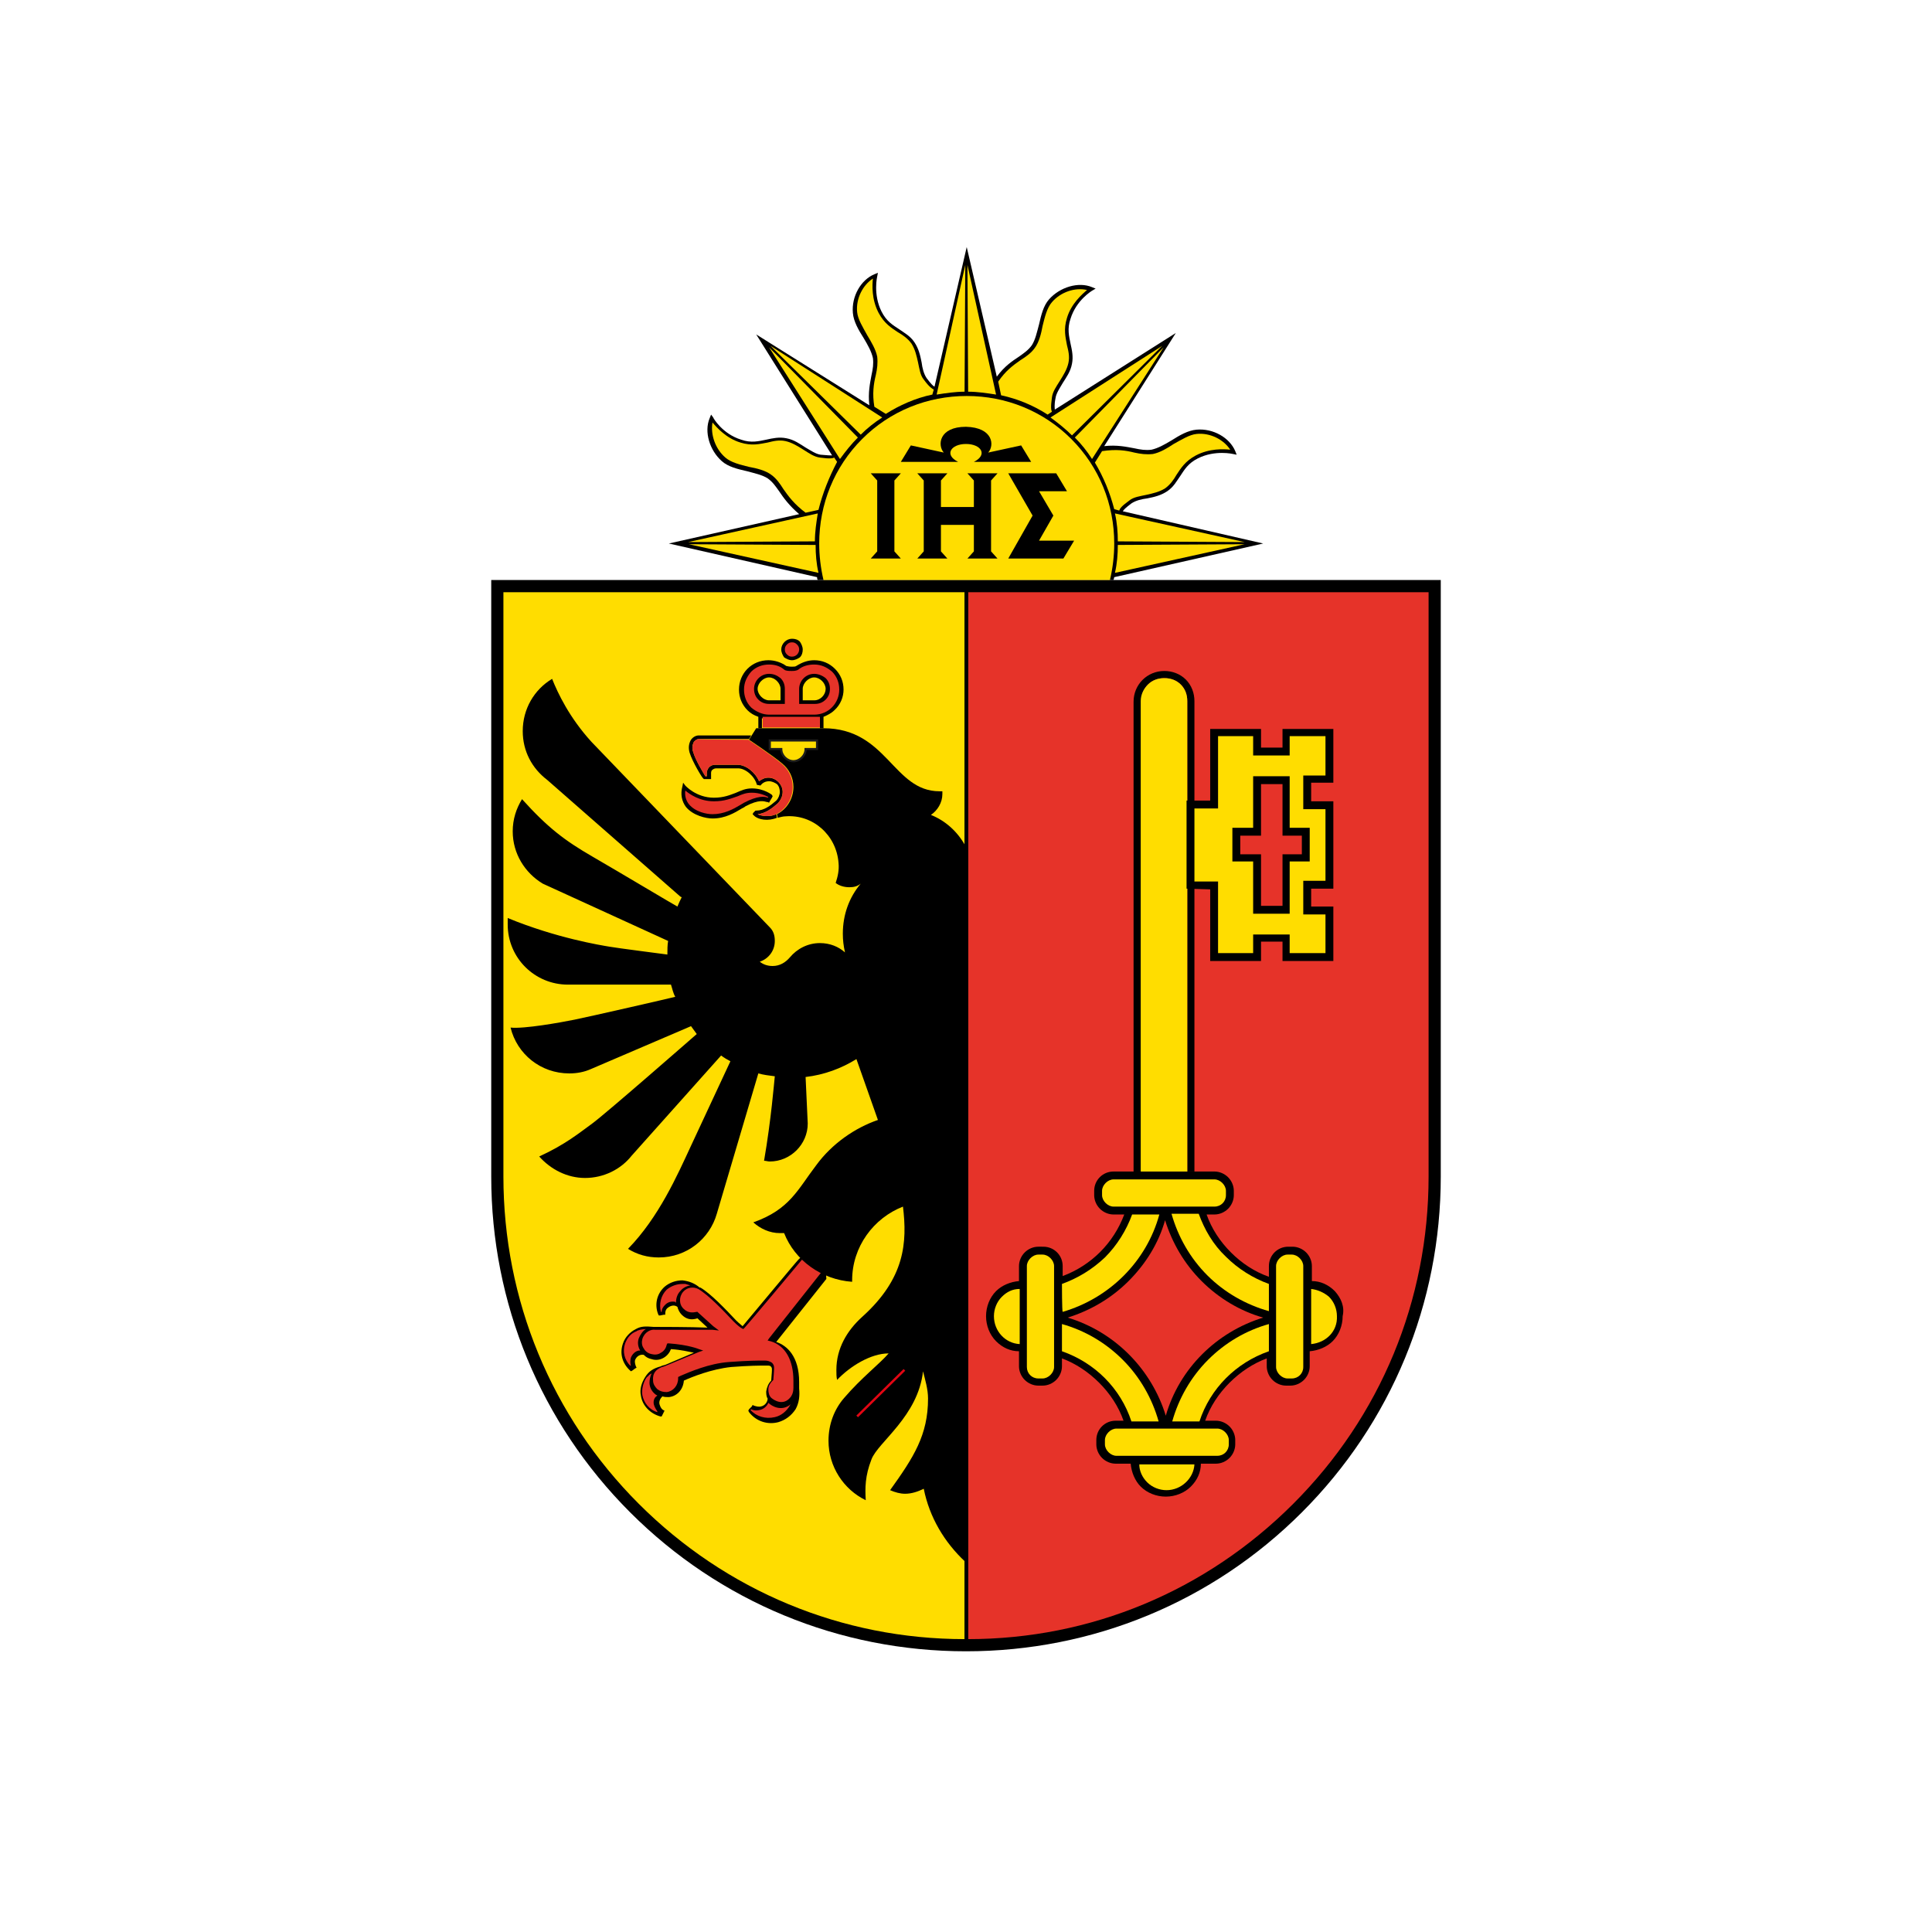 <?xml version="1.0" ?>
<svg xmlns="http://www.w3.org/2000/svg" baseProfile="tiny-ps" viewBox="0 0 269.8 269.8" xml:space="preserve">
	<rect id="fond" y="0" fill="#FFFFFF" width="269.8" height="269.8"/>
	<g id="ecusson">
		<path d="M156.8,71.4c0.1-0.2,0.4-0.5,1.2-1.1c0.6-0.4,1.4-0.6,2.2-0.7c1-0.2,1.9-0.4,2.8-1c0.9-0.6,1.3-1.4,1.8-2.1   c0.6-0.9,1.1-1.8,2.5-2.5c2.4-1.2,4.9-0.6,4.9-0.6l0.5,0.1l-0.2-0.5c-0.8-1.9-3.1-3.2-5.4-3c-1.2,0.1-2.4,0.8-3.5,1.5   c-1,0.6-1.9,1.1-2.8,1.3c-0.8,0.1-1.5,0-2.4-0.2c-1.1-0.2-2.4-0.5-4.2-0.3l10-15.8l-16.9,10.7c0-0.2-0.1-0.6,0.1-1.6   c0.1-0.7,0.6-1.4,1-2.1c0.5-0.8,1.1-1.6,1.3-2.7c0.2-1,0-1.9-0.2-2.8c-0.2-1-0.5-2.1,0-3.5c0.8-2.6,3-3.9,3-3.9l0.5-0.3l-0.5-0.2   c-1.9-0.8-4.5,0-6,1.7c-0.8,0.9-1.1,2.2-1.4,3.5c-0.3,1.1-0.5,2.1-1,2.9c-0.5,0.7-1.1,1.1-1.8,1.6c-0.9,0.6-2,1.3-3.1,2.8L135,34.5   L130.5,54c-0.2-0.1-0.5-0.4-1.1-1.2c-0.4-0.6-0.6-1.4-0.7-2.2c-0.2-1-0.4-1.9-1-2.8c-0.6-0.9-1.4-1.3-2.1-1.8   c-0.9-0.6-1.8-1.1-2.5-2.5c-1.2-2.4-0.6-4.9-0.6-4.9l0.1-0.5l-0.5,0.2c-1.9,0.8-3.2,3.1-3,5.4c0.1,1.2,0.8,2.4,1.5,3.5   c0.6,1,1.1,1.9,1.3,2.8c0.1,0.8,0,1.5-0.2,2.4c-0.2,1.1-0.5,2.4-0.3,4.2l-15.8-9.9l10.6,16.9c-0.2,0-0.6,0-1.6-0.1   c-0.7-0.1-1.4-0.6-2.1-1c-0.8-0.5-1.6-1.1-2.7-1.3c-1-0.2-1.9,0-2.8,0.2c-1,0.2-2.1,0.5-3.5,0c-2.6-0.8-3.9-3-3.9-3.1l-0.3-0.4   l-0.2,0.5c-0.8,1.9,0,4.5,1.7,6c0.9,0.8,2.2,1.1,3.5,1.4c1.1,0.3,2.1,0.5,2.9,1c0.7,0.5,1.1,1.1,1.6,1.8c0.6,0.9,1.4,2,2.8,3.2   l-18.2,4.1l20.7,4.7c0,0.3,0.1,0.4,0.1,0.4h0.7H155h0.5c0,0,0.1-0.3,0.1-0.4l20.8-4.7L156.8,71.4z"/>
		<path d="M68.6,81v83.3c0,17.7,6.9,34.4,19.4,46.9s29.2,19.4,46.9,19.4s34.4-6.9,46.9-19.4s19.4-29.2,19.4-46.9V81H68.6z"/>
		<path fill="#FFDD00" d="M70.3,164.3V82.7h64.4v146.2c-17.1,0-33.3-6.7-45.5-18.9C77,197.8,70.3,181.5,70.3,164.3z"/>
		<path fill="#E63329" d="M199.5,164.3c0,17.3-6.7,33.5-18.9,45.7s-28.3,18.9-45.4,18.9V82.7h64.3L199.5,164.3L199.5,164.3z"/>
		<path d="M166.8,163.6V97.9c0-1.1-0.4-2.2-1.2-3s-1.9-1.2-3-1.2c-2.4,0-4.3,1.9-4.3,4.3v65.7h1.1V97.9c0-0.9,0.3-1.7,0.9-2.3   c0.6-0.6,1.4-0.9,2.3-0.9s1.7,0.3,2.3,0.9s0.9,1.4,0.9,2.3v65.7H166.8L166.8,163.6z"/>
		<path d="M107.8,111c0,0-1.1-0.9-2.8-0.9c-0.9,0-1.5,0.3-2.2,0.6c-0.8,0.3-1.7,0.7-3.1,0.7c-2.5,0-4-1.7-4-1.7l-0.3-0.4l-0.1,0.5   c-0.3,1.1-0.1,2.1,0.5,2.9c1,1.2,2.8,1.6,3.7,1.6c1.8,0,3.1-0.8,4.1-1.4c0.2-0.1,0.4-0.2,0.5-0.3c1.9-1,2.6-0.7,3-0.6h0.1l0.2,0.1   l0.1-0.2l0.3-0.5l0.1-0.2L107.8,111z"/>
		<path d="M110.6,92.2c0.4,0,0.8-0.2,1.1-0.4c0.3-0.3,0.4-0.7,0.4-1.1s-0.2-0.8-0.4-1.1c-0.3-0.3-0.7-0.4-1.1-0.4   c-0.8,0-1.5,0.7-1.5,1.5c0,0.4,0.2,0.8,0.4,1.1C109.8,92,110.2,92.2,110.6,92.2z"/>
		<path d="M186.4,180.3c-0.9-0.9-2-1.4-3.2-1.4v-2.1c0-0.7-0.3-1.4-0.8-1.9s-1.2-0.8-1.9-0.8h-0.6c-1.5,0-2.7,1.2-2.7,2.7v1.5   c-2-0.7-3.8-1.9-5.3-3.4s-2.7-3.3-3.4-5.3h1.1c0.7,0,1.4-0.3,1.9-0.8s0.8-1.2,0.8-1.9v-0.6c0-0.7-0.3-1.4-0.8-1.9s-1.2-0.8-1.9-0.8   h-14.1c-1.5,0-2.7,1.2-2.7,2.7v0.6c0,0.7,0.3,1.4,0.8,1.9s1.2,0.8,1.9,0.8h1.5c-1.5,4-4.6,7.1-8.6,8.6v-1.4c0-1.5-1.2-2.7-2.7-2.7   H145c-0.7,0-1.4,0.3-1.9,0.8s-0.8,1.2-0.8,1.9v2.1c-1.2,0.1-2.4,0.6-3.2,1.4c-0.9,0.9-1.4,2.2-1.4,3.5s0.5,2.6,1.4,3.5   s2,1.4,3.2,1.4v2.1c0,0.7,0.3,1.4,0.8,1.9s1.2,0.8,1.9,0.8h0.6c0.7,0,1.4-0.3,1.9-0.8s0.8-1.2,0.8-1.9v-1.1   c1.9,0.7,3.7,1.9,5.2,3.4s2.7,3.3,3.4,5.3h-1.1c-1.5,0-2.7,1.2-2.7,2.7v0.6c0,0.7,0.3,1.4,0.8,1.9s1.2,0.8,1.9,0.8h2.1   c0.1,1.2,0.6,2.4,1.4,3.2c0.9,0.9,2.2,1.4,3.5,1.4s2.6-0.5,3.5-1.4s1.4-2,1.4-3.2h2.1c0.7,0,1.4-0.3,1.9-0.8s0.8-1.2,0.8-1.9v-0.6   c0-0.7-0.3-1.4-0.8-1.9s-1.2-0.8-1.9-0.8h-1.5c0.7-2,1.9-3.8,3.4-5.3s3.3-2.7,5.2-3.4v1.1c0,0.7,0.3,1.4,0.8,1.9s1.2,0.8,1.9,0.8   h0.6c0.7,0,1.4-0.3,1.9-0.8s0.8-1.2,0.8-1.9v-2.1c1.2-0.1,2.4-0.6,3.2-1.4c0.9-0.9,1.4-2.2,1.4-3.5   C187.8,182.5,187.3,181.3,186.4,180.3z"/>
		<path fill="#FFDD00" d="M162.9,208.1c-1,0-2-0.4-2.7-1.1c-0.7-0.7-1.1-1.6-1.1-2.5h7.7C166.7,206.4,165,208.1,162.9,208.1z"/>
		<path fill="#FFDD00" d="M142.4,187.7c-2-0.1-3.6-1.8-3.6-3.9c0-1,0.4-2,1.1-2.7c0.7-0.7,1.5-1.1,2.5-1.1V187.7z"/>
		<path fill="#FFDD00" d="M148.3,179.3c2.2-0.8,4.2-2,6-3.7c1.7-1.7,3-3.8,3.8-6h3.8c-1.8,6.6-7,11.7-13.5,13.6   C148.3,183.1,148.3,179.3,148.3,179.3z"/>
		<path fill="#E63329" d="M162.7,170.4c1,3.2,2.7,6.1,5.1,8.5c2.4,2.4,5.4,4.2,8.6,5.1c-6.5,2-11.7,7.1-13.6,13.7   c-2-6.5-7.1-11.7-13.7-13.7c3.2-1,6.1-2.7,8.5-5.1C160,176.5,161.8,173.6,162.7,170.4z"/>
		<path fill="#FFDD00" d="M148.3,188.7v-3.8c3.2,0.9,6.1,2.6,8.5,5s4.1,5.4,5,8.6H158C156.5,193.9,152.9,190.3,148.3,188.7z"/>
		<path fill="#FFDD00" d="M177.2,188.7c-4.6,1.6-8.2,5.2-9.7,9.8h-3.8c0.9-3.2,2.6-6.2,5-8.6c2.4-2.4,5.3-4.1,8.5-5V188.7   L177.2,188.7z"/>
		<path fill="#FFDD00" d="M177.2,183.1c-3.2-0.9-6.2-2.6-8.6-5c-2.4-2.4-4.1-5.4-5-8.6h3.8c0.8,2.2,2,4.3,3.8,6c1.7,1.7,3.8,3,6,3.8   V183.1z"/>
		<path fill="#FFDD00" d="M159.3,163.6V97.9c0-0.9,0.4-1.7,1-2.3c0.6-0.6,1.4-0.9,2.3-0.9s1.7,0.3,2.3,0.9s0.9,1.4,0.9,2.3v65.7   H159.3L159.3,163.6z"/>
		<path fill="#FFDD00" d="M179.8,192.5c-0.4,0-0.8-0.2-1.1-0.5s-0.5-0.7-0.5-1.1v-14.1c0-0.4,0.2-0.8,0.5-1.1s0.7-0.5,1.1-0.5h0.6   c0.4,0,0.8,0.2,1.1,0.5s0.5,0.7,0.5,1.1v14.1c0,0.9-0.7,1.6-1.6,1.6H179.8L179.8,192.5z"/>
		<path fill="#FFDD00" d="M183.1,187.7V180c0.9,0.1,1.8,0.5,2.5,1.1c0.7,0.7,1.1,1.7,1.1,2.7C186.8,185.9,185.2,187.5,183.1,187.7z"/>
		<path fill="#FFDD00" d="M145,192.5c-0.9,0-1.6-0.7-1.6-1.6v-14.1c0-0.4,0.2-0.8,0.5-1.1s0.7-0.5,1.1-0.5h0.6c0.4,0,0.8,0.2,1.1,0.5   s0.5,0.7,0.5,1.1v14.1c0,0.4-0.2,0.8-0.5,1.1s-0.7,0.5-1.1,0.5H145L145,192.5z"/>
		<path fill="#FFDD00" d="M171.2,166.9c0,0.9-0.7,1.6-1.6,1.6h-14.1c-0.4,0-0.8-0.2-1.1-0.5s-0.5-0.7-0.5-1.1v-0.6   c0-0.4,0.2-0.8,0.5-1.1s0.7-0.5,1.1-0.5h14.1c0.4,0,0.8,0.2,1.1,0.5s0.5,0.7,0.5,1.1V166.9L171.2,166.9z"/>
		<path fill="#FFDD00" d="M154.3,201.1c0-0.4,0.2-0.8,0.5-1.1s0.7-0.5,1.1-0.5H170c0.4,0,0.8,0.2,1.1,0.5s0.5,0.7,0.5,1.1v0.6   c0,0.9-0.7,1.6-1.6,1.6h-14.1c-0.4,0-0.8-0.2-1.1-0.5s-0.5-0.7-0.5-1.1L154.3,201.1L154.3,201.1z"/>
		<path fill="#E63329" d="M103.9,112.1c-0.2,0.1-0.3,0.2-0.5,0.3c-1,0.6-2.3,1.3-3.9,1.3c-0.8,0-2.4-0.3-3.3-1.4   c-0.4-0.5-0.6-1.2-0.5-1.9c0.6,0.5,2,1.5,4,1.5c1.5,0,2.4-0.4,3.3-0.7c0.7-0.3,1.2-0.5,2-0.5c1.1,0,1.9,0.4,2.3,0.6l-0.1,0.1   C106.8,111.2,105.8,111.1,103.9,112.1z"/>
		<path fill="#E63329" d="M109.6,90.7c0-0.3,0.1-0.5,0.3-0.7c0.2-0.2,0.4-0.3,0.7-0.3s0.5,0.1,0.7,0.3c0.2,0.2,0.3,0.4,0.3,0.7   c0,0.5-0.4,1-1,1c-0.3,0-0.5-0.1-0.7-0.3C109.7,91.2,109.6,91,109.6,90.7z"/>
		<path d="M117.8,96.3c0-1.1-0.4-2.1-1.2-2.9c-0.8-0.8-1.8-1.2-2.9-1.2c-0.9,0-1.7,0.3-2.5,0.8c-0.1,0.1-0.4,0.1-0.6,0.1h-0.1   c-0.4,0-0.6-0.1-0.7-0.1c-0.7-0.5-1.6-0.8-2.5-0.8c-2.3,0-4.1,1.8-4.1,4.1c0,1.1,0.4,2.1,1.2,2.9c0.4,0.4,0.9,0.7,1.5,0.9v1.6h0.5   v-1.4c0.3,0.1,0.6,0.1,0.9,0.1h6.3c0.3,0,0.6,0,0.9-0.1v1.4h0.5v-1.6c0.5-0.2,1.1-0.5,1.5-0.9C117.4,98.4,117.8,97.3,117.8,96.3z"/>
		<path fill="#E63329" d="M113.7,99.8h-6.3c-0.9,0-1.8-0.4-2.5-1c-0.7-0.7-1-1.6-1-2.5c0-1,0.4-1.8,1-2.5c0.7-0.7,1.6-1,2.5-1   c0.8,0,1.5,0.2,2.1,0.7c0.2,0.2,0.7,0.2,1,0.2h0.1c0.2,0,0.6,0,0.9-0.2c0.6-0.5,1.4-0.7,2.2-0.7c1,0,1.8,0.4,2.5,1   c0.7,0.7,1,1.6,1,2.5C117.2,98.2,115.7,99.8,113.7,99.8z"/>
		<path d="M107.4,94.1c-1.2,0-2.1,1-2.1,2.1c0,0.6,0.2,1.1,0.6,1.5s0.9,0.6,1.5,0.6h1.9h0.3V98v-1.8c0-0.6-0.2-1.1-0.6-1.5   C108.5,94.3,108,94.1,107.4,94.1z"/>
		<path d="M113.7,94.1c-1.2,0-2.1,1-2.1,2.1V98v0.3h0.3h1.9c0.6,0,1.1-0.2,1.5-0.6s0.6-0.9,0.6-1.5s-0.2-1.1-0.6-1.5   C114.8,94.3,114.2,94.1,113.7,94.1z"/>
		<path fill="#FFDD00" d="M109,97.8c-0.5,0-1.6,0-1.6,0c-0.4,0-0.8-0.2-1.1-0.5c-0.3-0.3-0.5-0.7-0.5-1.1s0.2-0.8,0.5-1.1   c0.3-0.3,0.7-0.5,1.1-0.5s0.8,0.2,1.1,0.5c0.3,0.3,0.5,0.7,0.5,1.1V97.8z"/>
		<path fill="#FFDD00" d="M113.7,97.8c0,0-1.1,0-1.6,0v-1.6c0-0.4,0.2-0.8,0.5-1.1c0.3-0.3,0.7-0.5,1.1-0.5s0.8,0.2,1.1,0.5   c0.3,0.3,0.5,0.7,0.5,1.1C115.3,97,114.6,97.8,113.7,97.8z"/>
		<path fill="#FFDD00" d="M173.8,75.7l-17.7-0.1c0-1.3-0.1-2.6-0.4-3.9L173.8,75.7z"/>
		<path fill="#FFDD00" d="M152.5,64.1c-0.7-1.1-1.5-2.1-2.4-3l12.4-12.6L152.5,64.1z"/>
		<path fill="#FFDD00" d="M162.3,48.3l-12.6,12.5c-0.9-0.9-1.9-1.7-3-2.5L162.3,48.3z"/>
		<path fill="#FFDD00" d="M142.5,50.3c0.8-0.5,1.5-1,2-1.7c0.6-0.8,0.9-2,1.1-3.1c0.3-1.2,0.6-2.5,1.3-3.3c1.2-1.4,3.2-2.1,4.9-1.7   c-0.7,0.6-2.2,1.9-2.8,3.9c-0.5,1.6-0.2,2.7,0,3.8c0.2,0.8,0.4,1.6,0.2,2.5s-0.7,1.7-1.2,2.5s-1,1.5-1.1,2.3c-0.2,1.4-0.1,1.8,0,2   l-0.6,0.4c-2-1.3-4.2-2.2-6.5-2.7l-0.4-1.9C140.4,51.8,141.5,51,142.5,50.3z"/>
		<path fill="#FFDD00" d="M139.1,55.1c-1.3-0.2-2.6-0.4-3.9-0.4L135.1,37L139.1,55.1z"/>
		<path fill="#FFDD00" d="M134.8,37l-0.1,17.7c-1.3,0-2.6,0.2-3.9,0.4L134.8,37z"/>
		<path fill="#FFDD00" d="M122.3,52.4c0.2-0.9,0.3-1.7,0.2-2.6c-0.2-1-0.8-2-1.4-3c-0.6-1.1-1.3-2.2-1.4-3.2   c-0.2-1.9,0.8-3.8,2.2-4.7c-0.1,0.9-0.2,2.9,0.8,4.8c0.8,1.5,1.8,2.1,2.7,2.7c0.7,0.4,1.4,0.9,1.9,1.6c0.5,0.8,0.7,1.7,0.9,2.6   c0.2,0.9,0.3,1.8,0.8,2.4c0.8,1.1,1.2,1.3,1.4,1.4l-0.2,0.7c-2.4,0.5-4.6,1.5-6.5,2.7l-1.6-1C121.8,55,122,53.6,122.3,52.4z"/>
		<path fill="#FFDD00" d="M123.2,58.3c-1.1,0.7-2.1,1.5-3,2.4l-12.6-12.4L123.2,58.3z"/>
		<path fill="#FFDD00" d="M107.4,48.5l12.4,12.6c-0.9,0.9-1.7,1.9-2.5,3L107.4,48.5z"/>
		<path fill="#FFDD00" d="M114.2,71.7c-0.2,1.3-0.4,2.5-0.4,3.9l-17.7,0.1L114.2,71.7z"/>
		<path fill="#FFDD00" d="M96.2,76l17.7,0.1c0,1.3,0.1,2.6,0.4,3.9L96.2,76z"/>
		<path fill="#FFDD00" d="M114.3,71.2l-1.8,0.4c-1.6-1.2-2.4-2.3-3.1-3.3c-0.5-0.8-1-1.5-1.7-2c-0.8-0.6-2-0.9-3.1-1.1   c-1.2-0.3-2.5-0.6-3.3-1.3c-1.4-1.2-2.1-3.2-1.8-4.9c0.6,0.7,1.9,2.2,3.9,2.8c1.6,0.5,2.7,0.2,3.8,0c0.8-0.2,1.6-0.4,2.5-0.2   s1.7,0.7,2.5,1.2s1.5,1,2.3,1.1c1.4,0.2,1.8,0.1,2,0l0.4,0.6C115.8,66.6,114.9,68.8,114.3,71.2z"/>
		<path fill="#FFDD00" d="M115,81c-0.4-1.7-0.6-3.4-0.6-5.1c0-5.5,2.1-10.7,6-14.6s9.1-6,14.6-6s10.7,2.1,14.6,6   c3.9,3.9,6,9.1,6,14.6c0,1.7-0.2,3.4-0.6,5.1H115z"/>
		<path fill="#FFDD00" d="M152.9,64.6l1-1.6c2-0.3,3.3-0.1,4.5,0.2c0.9,0.2,1.7,0.3,2.6,0.2c1-0.2,2-0.8,2.9-1.4   c1.1-0.6,2.2-1.3,3.2-1.4c1.9-0.2,3.8,0.8,4.7,2.2c-0.9-0.1-2.9-0.2-4.8,0.8c-1.5,0.8-2.1,1.8-2.7,2.7c-0.4,0.7-0.9,1.4-1.6,1.9   c-0.8,0.5-1.7,0.7-2.6,0.9c-0.9,0.2-1.8,0.3-2.4,0.8c-1.1,0.8-1.3,1.1-1.4,1.4l-0.7-0.2C155,68.8,154.1,66.6,152.9,64.6z"/>
		<path fill="#FFDD00" d="M155.7,80c0.3-1.3,0.4-2.6,0.4-3.9l17.7-0.1L155.7,80z"/>
		<path d="M136,64.5h8l-1.4-2.3l-4.6,1c0.9-1,0.7-3.5-3.1-3.6l0,0l0,0l0,0l0,0c-3.8,0-4,2.6-3.1,3.6l-4.6-1l-1.4,2.3h8   c-2-1-1-2.5,1.1-2.5S138,63.5,136,64.5z"/>
		<path d="M114.5,175.8c-1.3-1-2.5-0.5-3,0.1c-0.4,0.4-6.7,8-7.8,9.3c-0.2-0.2-0.5-0.4-0.9-0.8c-1.4-1.5-3.6-3.8-5-4.6h-0.1   c-0.7-0.6-1.5-0.9-2.4-1c-0.9,0-1.8,0.3-2.5,0.9c-1.1,1-1.4,2.5-0.9,3.8l0.1,0.2h0.2l0.5-0.1h0.2v-0.2c0-0.3,0.1-0.6,0.4-0.8   c0.4-0.3,0.9-0.4,1.3-0.1c0.1,0.4,0.3,0.8,0.6,1.1c0.6,0.6,1.3,0.8,2.2,0.5l1.4,1.3c-2.3-0.1-6.9-0.1-7.2-0.1c-0.1,0-0.2,0-0.3,0   c-1.2-0.1-1.8-0.1-2.5,0.3c-0.8,0.4-1.5,1.1-1.8,2c-0.5,1.4-0.1,2.8,1,3.8l0.1,0.1l0.2-0.1l0.4-0.3l0.2-0.1l-0.1-0.2   c-0.1-0.3-0.2-0.6-0.1-0.9c0.2-0.5,0.7-0.8,1.2-0.7c0.3,0.3,0.6,0.5,1.1,0.6c0.6,0.2,1.2,0.1,1.7-0.2s0.8-0.7,1-1.2   c1.5,0.1,2.6,0.4,3.2,0.5l-4,1.7c-0.3,0.1-0.5,0.1-0.6,0.2c-1.1,0.3-1.7,0.7-2.2,1.5s-0.8,1.7-0.6,2.6c0.2,1.4,1.3,2.5,2.7,2.9h0.2   l0.1-0.2l0.2-0.4l0.1-0.2l-0.2-0.1c-0.3-0.2-0.4-0.5-0.5-0.8c-0.1-0.4,0.1-0.8,0.4-1.1c0.3,0.1,0.6,0.1,0.9,0.1   c1.1-0.1,2-1,2.1-2.3l0,0c1.1-0.5,3.8-1.6,6.6-1.9c2.6-0.2,4-0.2,4.8-0.2h0.2c0.3,0,0.5,0,0.6,0.2c0.1,0.1,0.1,0.2,0.1,0.4   c0,0.4-0.1,1.2-0.1,1.5c-0.4,0.4-0.6,0.9-0.7,1.5c0,0.3,0,0.7,0.2,1c0,0.5-0.4,1-0.9,1.1c-0.3,0.1-0.7,0-1-0.1l-0.2-0.1l-0.1,0.2   l-0.4,0.4l-0.1,0.2l0.1,0.2c1,1.3,2.6,1.8,4.1,1.4c1-0.3,1.8-0.9,2.4-1.8c0.5-0.9,0.6-1.9,0.5-2.9c0-0.3,0-0.7,0-0.9   c0-3.6-1.7-5.1-3.2-5.6l7-8.8l0,0l0,0C115.3,177.8,115.6,176.6,114.5,175.8z"/>
		<path fill="#E63329" d="M108.2,197.9c-1.3,0.3-2.6-0.1-3.4-1l0.1-0.1c0.4,0.2,0.8,0.2,1.2,0.1c0.5-0.1,1-0.5,1.2-1l0,0   c0.5,0.5,1.8,1.2,3,0.3l0.1-0.1c0,0.1-0.1,0.1-0.1,0.2C109.8,197.1,109.1,197.7,108.2,197.9z"/>
		<path fill="#E63329" d="M91.5,185.7L91.5,185.7c-0.6-0.1-1.5,0.3-1.8,1.3c-0.1,0.4-0.1,0.9,0.2,1.3c0.2,0.4,0.6,0.7,1.1,0.8   c0.4,0.1,0.9,0.1,1.3-0.2c0.4-0.2,0.7-0.6,0.8-1.1l0.1-0.2h0.2c2.8,0.2,4.2,0.8,4.2,0.8l0.6,0.2l-0.6,0.2l-4.8,2   c-1.2,0.3-1.7,1-1.6,2c0,0.5,0.3,0.9,0.6,1.2c0.4,0.3,0.8,0.4,1.3,0.4c0.9-0.1,1.6-0.9,1.6-1.9v-0.2l0.2-0.1l0.2-0.1   c1.2-0.5,3.9-1.7,6.7-1.9c2.7-0.2,4.1-0.2,4.8-0.2h0.2c0.4,0,0.7,0.1,1,0.3c0.2,0.2,0.3,0.4,0.3,0.7c0,0.5-0.1,1.6-0.1,1.6v0.1   l-0.1,0.1c-0.3,0.3-0.6,0.7-0.6,1.2s0.1,0.9,0.4,1.2c0,0,1.2,1.1,2.3,0.3c0.9-0.7,0.8-1.5,0.8-2.3c0-0.1,0-0.2,0-0.4   c0-2.8-1.1-4.9-3.2-5.5l-0.4-0.1l0.2-0.3l7.2-9.1l0,0c0,0,0.6-1.1-0.3-1.9c-1.1-0.8-2-0.3-2.3,0c-0.4,0.5-7.7,9.2-8,9.5l-0.2,0.2   l-0.2-0.1c-0.2-0.1-0.6-0.4-1.2-1c-1.3-1.4-3.5-3.7-4.9-4.5c-0.6-0.3-1.5-0.3-2.1,0.4s-0.6,1.8,0.1,2.4c0.6,0.6,1.3,0.5,1.8,0.4   h0.1l0.1,0.1l2.1,1.9l0.8,0.6l-0.9-0.1C97.7,185.7,91.6,185.7,91.5,185.7L91.5,185.7L91.5,185.7L91.5,185.7z"/>
		<path d="M108.5,114.2l-0.1-0.5c-0.8,0.4-2,0.3-2.6,0c1.1-0.1,2-0.8,2.8-1.5c0.4-0.4,0.7-1,0.7-1.6c0-0.5-0.2-1-0.6-1.4   s-0.9-0.6-1.4-0.6s-0.9,0.2-1.3,0.5c-0.5-1.2-1.8-2.3-3-2.3h-3.1c-0.9,0-1.2,0.7-1.2,1.2v0.4h-0.2c-0.3-0.5-1.4-2.3-1.7-3.4   c-0.2-0.5-0.1-1,0.1-1.4c0.2-0.2,0.4-0.4,0.7-0.4h7l0.3-0.5h-7.3c-0.4,0-0.8,0.2-1.1,0.6c-0.3,0.5-0.4,1.1-0.2,1.8   c0.4,1.3,1.8,3.6,1.9,3.6l0.1,0.1h0.1H99h0.3v-0.3V108c0-0.1,0-0.4,0.2-0.5c0.1-0.1,0.3-0.2,0.5-0.2h3.1c1,0,2.3,1.1,2.6,2.3   l0.5,0.1c0.3-0.4,0.7-0.6,1.2-0.6c0.4,0,0.8,0.2,1.1,0.4c0.3,0.3,0.4,0.7,0.4,1.1s-0.2,0.9-0.5,1.2c-0.8,0.7-1.7,1.4-2.8,1.4h-0.1   l-0.1,0.1l-0.2,0.2l-0.1,0.2l0.2,0.2C105.9,114.5,107.3,114.7,108.5,114.2"/>
		<path fill="#E63329" d="M104.5,103.3c0,0,3.3,2.2,4.6,3.3c1,0.8,1.6,2,1.6,3.3c0,1.6-0.9,3.1-2.3,3.8c-0.8,0.4-2,0.3-2.6,0   c1.1-0.1,2-0.8,2.8-1.5c0.4-0.4,0.7-1,0.7-1.6c0-0.5-0.2-1-0.6-1.4s-0.9-0.6-1.4-0.6s-0.9,0.2-1.3,0.5c-0.5-1.2-1.8-2.3-3-2.3h-3.1   c-0.9,0-1.2,0.7-1.2,1.2v0.4h-0.2c-0.3-0.5-1.4-2.3-1.7-3.4c-0.2-0.5-0.1-1,0.1-1.4c0.2-0.2,0.4-0.4,0.7-0.4   C97.5,103.3,104.5,103.3,104.5,103.3z"/>
		<path d="M130,113.8c0.9-0.6,1.6-1.7,1.6-2.9c0-0.1,0-0.3,0-0.4c0,0-0.3,0-0.4,0c-6.5,0-7.3-8.8-16.2-8.8l0,0h-9.4l-1,1.6   c0,0,3.3,2.2,4.6,3.3c1,0.8,1.6,2,1.6,3.3c0,1.6-0.9,3.1-2.3,3.8l0.1,0.5c0.4-0.1,0.8-0.2,1.1-0.2c3.8-0.3,7.1,2.6,7.4,6.5   c0.1,1-0.1,1.9-0.4,2.8c0.5,0.4,1.2,0.6,1.9,0.6c0.6,0,1.1-0.1,1.6-0.5c-1.6,1.9-2.5,4.3-2.5,7c0,0.9,0.1,1.7,0.3,2.6   c-0.9-0.8-2.1-1.3-3.5-1.3c-1.7,0-3.2,0.8-4.2,2c-0.6,0.7-1.4,1.2-2.4,1.2c-0.7,0-1.3-0.2-1.8-0.6c1.2-0.4,2.1-1.5,2.1-2.9   c0-0.8-0.2-1.4-0.7-1.9l-24.9-25.9c-3.1-3.4-4.7-6.8-5.5-8.8c-2.5,1.5-4.1,4.2-4.1,7.3c0,2.8,1.3,5.2,3.4,6.8L95,125.2l0.2,0.1   c-0.2,0.4-0.4,0.8-0.6,1.3c-0.4-0.2-8.1-4.8-11.9-7s-6.2-4-9.8-8c-0.8,1.3-1.3,2.8-1.3,4.5c0,3.1,1.7,5.8,4.2,7.3l17.5,8   c-0.1,0.6-0.1,1.2-0.1,1.8c0,0,0,0,0,0.1c-0.7-0.1-7-0.9-8.1-1.1c-1.2-0.2-7.4-1.2-14.2-4c0,0.3,0,0.6,0,0.9c0,4.7,3.8,8.4,8.4,8.4   h14.4c0.2,0.6,0.3,1.2,0.6,1.7c-0.3,0.1-12.1,2.8-14.1,3.2s-7,1.3-8.9,1.1c0.9,3.7,4.2,6.4,8.2,6.4c1.1,0,2.1-0.2,3-0.6l14-6l0,0   c0.3,0.4,0.5,0.7,0.8,1.1l0,0c0,0-12.8,11.2-14.6,12.5c-1.8,1.3-3.7,2.9-7.4,4.6c1.6,1.8,3.9,3,6.4,3c2.6,0,5-1.2,6.5-3.1l12.5-14   l0,0c0.4,0.3,0.9,0.6,1.3,0.8L96.5,160c-1.9,4.1-4.5,10-8.8,14.4c1.3,0.8,2.7,1.2,4.3,1.2c3.9,0,7.1-2.6,8.1-6.1l5.8-19.6   c0.7,0.2,1.5,0.3,2.3,0.4c-0.1,0.9-0.5,6-1.5,11.8c0.3,0,0.5,0.1,0.8,0.1c2.9,0,5.3-2.4,5.3-5.3l-0.3-6.5l0,0   c2.6-0.3,5-1.2,7.1-2.5l3,8.5c-3.2,1.1-6.4,3.3-8.6,6.3c-2.6,3.4-3.7,6.2-8.8,8c1,0.9,2.3,1.5,3.7,1.5c0.2,0,0.4,0,0.6,0   c1.5,3.8,5.2,6.5,9.5,6.8c0-0.1,0-0.2,0-0.2c0-4.7,3-8.7,7.1-10.3c0.6,5,0.3,10-5.7,15.4c-2.1,1.9-3.6,4.4-3.6,7.4   c0,0.5,0,1,0.1,1.4c1.8-1.9,4.7-3.7,7.2-3.7c-1.3,1.5-3.8,3.4-6.2,6.2c-1.4,1.6-2.2,3.7-2.2,6c0,3.6,2.1,6.8,5.2,8.3   c-0.1-1.7-0.1-3.4,0.8-5.7c0.9-2.4,6.5-6,7.2-12.3c0.3,1.2,0.7,2.5,0.7,3.8c0,5.1-2,8.2-5.3,12.8c0.7,0.3,1.4,0.5,2.1,0.5   c0.9,0,1.8-0.3,2.6-0.7c0.8,4,2.9,7.5,5.8,10.2v-100C133.7,116.1,132,114.6,130,113.8z"/>
		<path fill="#FFDD00" stroke="#1D1D1B" stroke-width="0.3" d="M112.5,104.6h1.6v-1.2h-6.6v1.2h1.6c0,0.9,0.8,1.7,1.7,1.7   C111.7,106.3,112.5,105.5,112.5,104.6L112.5,104.6z"/>
		<path fill="#E63329" d="M95,180.3c-0.4,0.4-0.6,1-0.6,1.6c-0.1,0-0.1-0.1-0.1-0.1c-0.5-0.1-1,0-1.4,0.4c-0.3,0.3-0.5,0.6-0.5,1   h-0.1c-0.3-1.1,0-2.3,0.8-3.1c0.6-0.5,1.4-0.8,2.2-0.8c0.1,0,0.3,0,0.4,0l0.7,0.2C95.9,179.6,95.4,179.8,95,180.3z"/>
		<path fill="#E63329" d="M88.1,189.6c-0.1,0.4-0.1,0.8,0,1.1H88c-0.8-0.8-1.1-2-0.7-3.1c0.3-0.8,0.8-1.4,1.6-1.7   c0.1-0.1,0.2-0.1,0.5-0.2c0.5-0.1,0.8-0.1,0.8-0.1c-0.4,0.2-0.8,0.8-1,1.3c-0.2,0.6-0.1,1.2,0.2,1.7c-0.1,0-0.2,0-0.2,0   C88.7,188.7,88.3,189.1,88.1,189.6z"/>
		<path fill="#E63329" d="M91.3,196.1c0.1,0.4,0.3,0.7,0.5,1v0.1c-1.1-0.3-1.9-1.3-2.1-2.4c-0.1-0.8,0.1-1.6,0.5-2.3   c0.1-0.1,0.1-0.2,0.3-0.3c0.2-0.3,0.5-0.4,0.5-0.4c-0.2,0.4-0.3,0.9-0.3,1.3c0,0.6,0.3,1.2,0.8,1.6c0.1,0.1,0.2,0.1,0.3,0.2   C91.4,195.1,91.2,195.6,91.3,196.1z"/>
		<polyline fill="none" stroke="#000000" stroke-width="7.51" points="179.2,185 179.2,185 179.2,185 179.2,185 179.2,185    179.2,185 179.2,185  "/>
		<line fill="none" stroke="#E20613" stroke-width="0.328" x1="126.3" y1="191.3" x2="119.7" y2="197.8"/>
		<rect x="106.5" y="100.1" fill="#E63329" width="8" height="1.5"/>
		<rect x="134.7" y="82.7" width="0.5" height="146.2"/>
		<polygon points="179.1,101.8 179.1,104.4 176.1,104.4 176.1,101.8 169,101.8 169,111.8 165.7,111.8 165.7,124.1 169,124.2    169,134.2 176.1,134.2 176.1,131.5 179.1,131.5 179.1,134.2 186.2,134.2 186.2,126.6 183.1,126.6 183.1,124.1 186.2,124.1    186.2,111.9 183.1,111.9 183.1,109.3 186.2,109.3 186.2,101.8  "/>
		<polygon fill="#FFDD00" points="185.1,108.3 182,108.3 182,113 185.1,113 185.1,123 182,123 182,127.7 185.1,127.7 185.1,133.1    180.1,133.1 180.1,130.5 175,130.5 175,133.1 170.1,133.1 170.1,123.1 166.8,123.1 166.8,112.9 170.1,112.9 170.1,102.8 175,102.8    175,105.5 180.1,105.5 180.1,102.8 185.1,102.8  "/>
		<polygon points="180.1,115.6 180.1,108.4 175,108.4 175,115.6 172.1,115.6 172.1,120.3 175,120.3 175,127.6 180.1,127.6    180.1,120.3 182.9,120.3 182.9,115.6  "/>
		<polygon fill="#E63329" points="179.1,126.5 176.1,126.5 176.1,119.3 173.2,119.3 173.2,116.7 176.1,116.7 176.1,109.5    179.1,109.5 179.1,116.7 181.8,116.7 181.8,119.3 179.1,119.3  "/>
		<polygon points="124.9,67.1 125.8,66.1 124.9,66.1 123.7,66.1 122.5,66.1 121.6,66.1 122.5,67.1 122.5,77 121.6,78 122.5,78    123.7,78 124.9,78 125.8,78 124.9,77  "/>
		<polygon points="138.4,67.1 139.3,66.1 138.4,66.1 137.2,66.1 136,66.1 135.1,66.1 136,67.1 136,70.8 131.4,70.8 131.4,67.1    132.3,66.1 131.4,66.1 130.2,66.1 129,66.1 128.1,66.1 129,67.1 129,77 128.1,78 129,78 130.2,78 131.4,78 132.3,78 131.4,77    131.4,73.3 136,73.3 136,77 135.1,78 136,78 137.2,78 138.4,78 139.3,78 138.4,77  "/>
		<polygon points="145.1,75.5 147.1,72 145.1,68.6 149,68.6 147.5,66.1 140.8,66.1 144.2,72 140.8,78 148.5,78 150,75.5  "/>
	</g>
</svg>